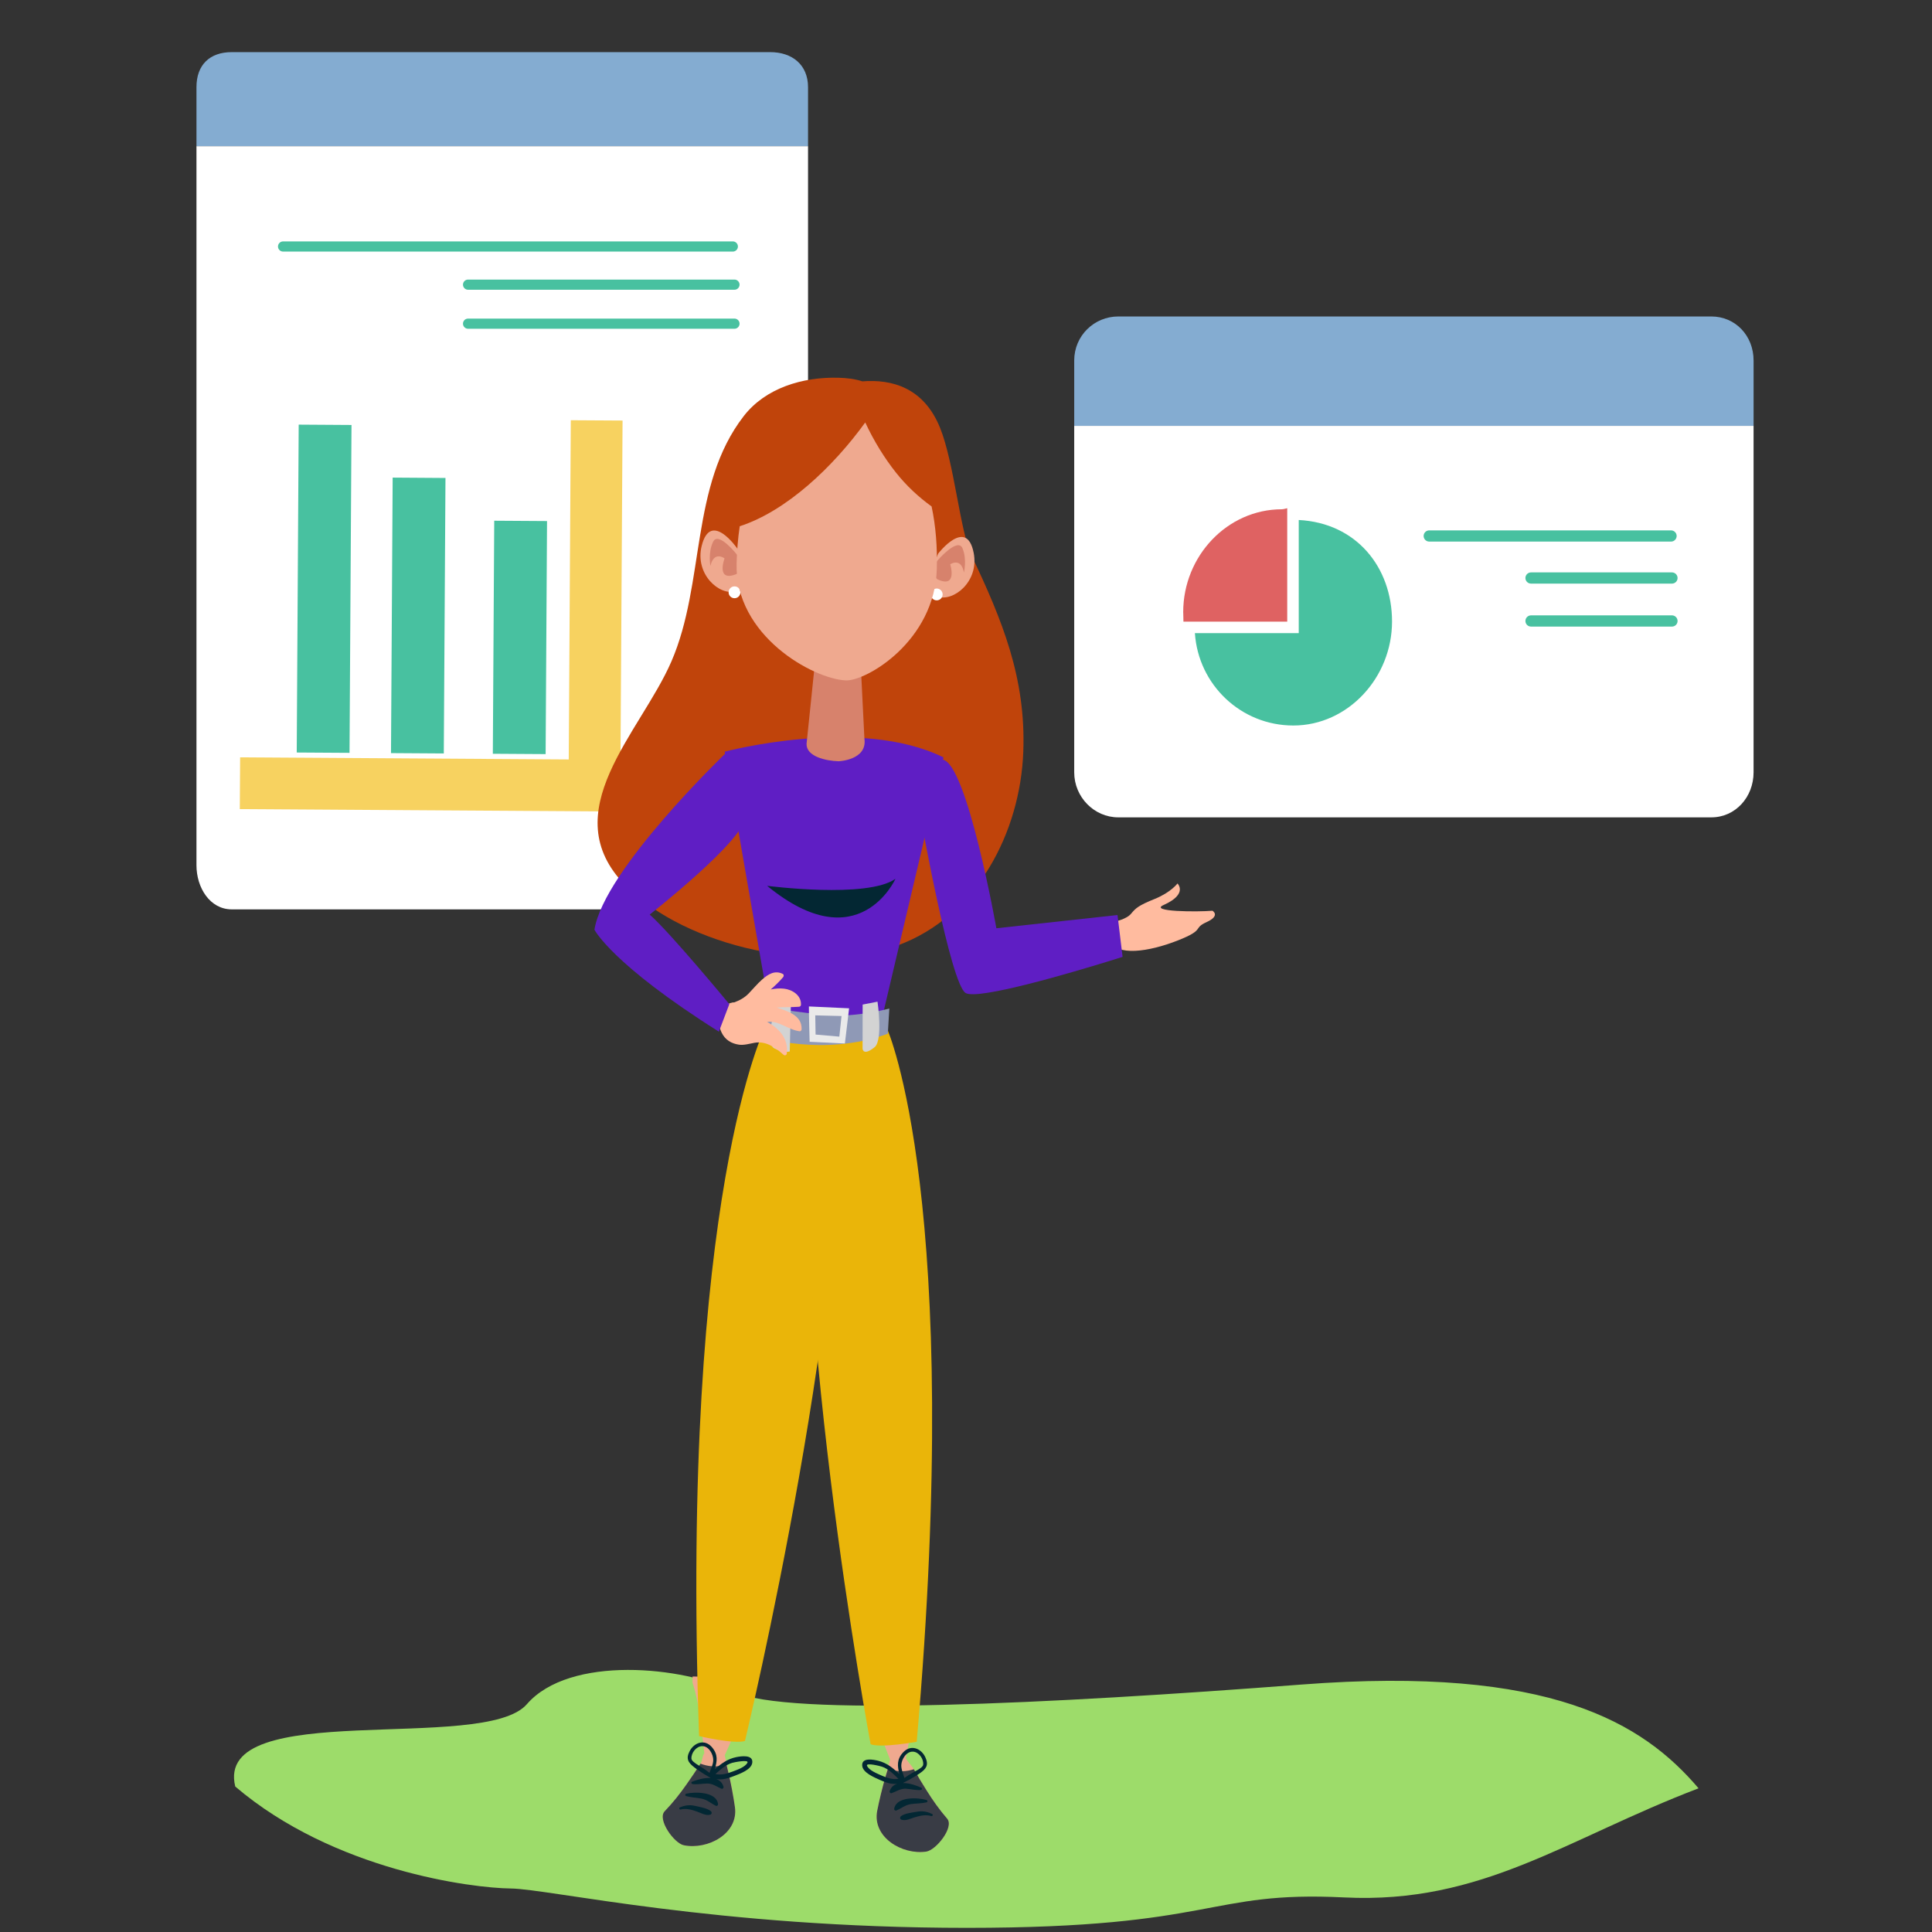 <svg width="257" height="257" viewBox="0 0 257 257" fill="none" xmlns="http://www.w3.org/2000/svg">
<rect x="0" y="0" width="257" height="257" fill="#333333" stroke="none"/>
<g clip-path="url(#clip0_726_1426)">
<mask id="mask0_726_1426" style="mask-type:luminance" maskUnits="userSpaceOnUse" x="0" y="0" width="257" height="257">
<path d="M0 0H257V257H0V0Z" fill="white"/>
</mask>
<g mask="url(#mask0_726_1426)">
<path d="M225.946 237.886C218.587 229.241 206.346 221.531 173.118 224.084C139.89 226.637 104.43 228.41 97.684 225.036C90.937 221.662 75.773 220.129 70.08 226.702C64.387 233.274 28.413 225.802 31.292 237.648C44.42 248.854 62.871 251.162 67.938 251.212C73.006 251.262 95.304 256.447 128.619 256.447C161.934 256.447 160.486 251.49 178.829 252.402C197.173 253.313 208.325 244.609 225.946 237.886Z" fill="#9DDC6A"/>
<path d="M26.134 11.598C26.134 8.604 27.923 6.934 30.831 6.934H102.454C105.361 6.934 107.488 8.604 107.488 11.598V19.449H26.134V11.598Z" fill="#84ACD1"/>
<path d="M107.488 19.448V115.091C107.488 118.086 105.361 120.967 102.454 120.967H30.831C27.923 120.967 26.134 118.086 26.134 115.091V19.448H107.488Z" fill="white"/>
<path d="M37.655 33.467H97.484C97.856 33.467 98.159 33.163 98.159 32.79C98.159 32.418 97.856 32.113 97.484 32.113H37.655C37.283 32.113 36.979 32.418 36.979 32.79C36.979 33.163 37.283 33.467 37.655 33.467Z" fill="#48C1A0"/>
<path d="M62.264 38.543H97.701C98.075 38.543 98.378 38.24 98.378 37.866C98.378 37.494 98.075 37.19 97.701 37.19H62.264C61.891 37.19 61.587 37.494 61.587 37.866C61.587 38.24 61.891 38.543 62.264 38.543Z" fill="#48C1A0"/>
<path d="M62.264 43.733H97.701C98.075 43.733 98.378 43.428 98.378 43.056C98.378 42.684 98.075 42.379 97.701 42.379H62.264C61.891 42.379 61.587 42.684 61.587 43.056C61.587 43.428 61.891 43.733 62.264 43.733Z" fill="#48C1A0"/>
<path d="M79.372 55.921L79.077 104.488L31.92 104.187" stroke="#F7D260" stroke-width="6.886" stroke-miterlimit="10"/>
<path d="M65.558 100.268L72.581 100.313L72.768 69.313L65.744 69.268L65.558 100.268Z" fill="#48C1A0"/>
<path d="M52.012 100.181L59.035 100.227L59.258 63.58L52.233 63.532L52.012 100.181Z" fill="#48C1A0"/>
<path d="M39.472 100.102L46.495 100.146L46.758 56.532L39.733 56.486L39.472 100.102Z" fill="#48C1A0"/>
<path d="M142.895 47.956C142.895 44.657 145.554 42.098 148.758 42.098H227.645C230.847 42.098 233.266 44.657 233.266 47.956V56.65H142.895V47.956Z" fill="#84ACD1"/>
<path d="M233.265 56.648V102.737C233.265 106.035 230.847 108.727 227.644 108.727H148.756C145.553 108.727 142.895 106.035 142.895 102.737V56.648H233.265Z" fill="white"/>
<path d="M157.424 82.689C157.404 81.156 157.393 81.746 157.393 81.434C157.393 73.965 163.262 67.746 170.515 67.746C170.759 67.746 171.231 67.589 171.231 67.603V82.689H157.424Z" fill="#DF6262"/>
<path d="M172.763 84.22V69.172C180.422 69.561 185.172 75.457 185.172 82.675C185.172 90.144 179.296 96.509 172.044 96.509C165.095 96.509 159.41 91.112 158.948 84.22H172.763Z" fill="#48C1A0"/>
<path d="M190.12 72.043H222.289C222.699 72.043 223.034 71.707 223.034 71.297C223.034 70.888 222.699 70.552 222.289 70.552H190.12C189.71 70.552 189.375 70.888 189.375 71.297C189.375 71.707 189.71 72.043 190.12 72.043Z" fill="#48C1A0"/>
<path d="M203.659 77.633H222.41C222.821 77.633 223.156 77.298 223.156 76.888C223.156 76.478 222.821 76.143 222.41 76.143H203.659C203.249 76.143 202.915 76.478 202.915 76.888C202.915 77.298 203.249 77.633 203.659 77.633Z" fill="#48C1A0"/>
<path d="M203.659 83.35H222.41C222.821 83.35 223.156 83.015 223.156 82.605C223.156 82.194 222.821 81.857 222.41 81.857H203.659C203.249 81.857 202.915 82.194 202.915 82.605C202.915 83.015 203.249 83.35 203.659 83.35Z" fill="#48C1A0"/>
<path d="M129.221 73.858C127.707 70.661 126.928 61.528 125.038 56.883C122.862 51.529 118.602 50.421 114.712 50.728C113.741 50.404 112.63 50.277 111.532 50.248C106.75 50.12 101.825 51.623 98.943 55.338C91.763 64.598 93.828 77.559 89.314 87.983C85.212 97.464 73.565 108.04 83.238 117.828C91.329 126.016 108.6 129.694 119.348 125.786C129.974 121.923 135.729 110.684 136.122 99.981C136.481 90.18 133.33 82.526 129.221 73.858Z" fill="#C0440B"/>
<path d="M148.254 122.603C148.254 122.603 149.837 122.3 150.463 121.54C151.093 120.78 151.461 120.445 153.62 119.572C155.761 118.702 156.633 117.521 156.633 117.521C156.633 117.521 158.078 118.918 154.786 120.387C152.772 121.289 159.311 121.322 161.284 121.149C161.284 121.149 162.405 121.8 160.499 122.664C158.592 123.528 160.402 123.641 156.64 125.116C152.877 126.593 148.438 127.304 147.594 125.035C146.754 122.765 148.254 122.603 148.254 122.603Z" fill="#FFBB9F"/>
<path d="M122.547 109.119C122.547 109.119 126.442 130.846 128.443 132.087C130.054 133.088 142.693 129.338 147.49 127.86C148.631 127.511 149.33 127.285 149.33 127.285L148.655 121.72L145.96 122.014L132.541 123.479C132.541 123.479 128.61 101.4 125.375 101.047C122.141 100.693 122.547 109.119 122.547 109.119Z" fill="#5F1EC4"/>
<path d="M102.479 134.809C102.182 133.491 96.402 99.99 96.402 99.99C96.402 99.99 114.294 95.215 125.509 100.752L117.317 135.49L102.479 134.809Z" fill="#5F1EC4"/>
<path d="M102.049 117.837C102.049 117.837 115.36 119.568 119.114 116.903C119.114 116.903 114.223 127.828 102.049 117.837Z" fill="#032733"/>
<path d="M97.76 240.377C98.262 243.928 94.141 246.102 90.96 245.46C89.664 245.199 87.385 242.011 88.418 240.936C89.514 239.797 90.459 238.595 91.32 237.367C91.971 236.456 92.579 235.532 93.183 234.608C93.482 234.147 93.387 233.675 93.688 233.217C93.314 230.084 93.141 226.969 92.119 223.819L92.14 223.009L100.326 223.224C99.305 226.511 98.021 230.04 96.406 233.484C96.483 233.739 96.553 234.204 96.626 234.477C96.703 234.767 96.773 235.165 96.844 235.465C97.258 237.178 97.58 239.117 97.76 240.377Z" fill="#EFA98F"/>
<path d="M90.96 245.46C89.664 245.198 87.385 242.011 88.418 240.936C89.514 239.797 90.459 238.595 91.32 237.367C91.971 236.456 92.579 235.533 93.183 234.608C94.097 234.953 95.331 235.173 96.621 234.677C96.698 234.968 96.772 235.265 96.841 235.564C97.256 237.278 97.58 239.118 97.76 240.377C98.262 243.928 94.142 246.102 90.96 245.46Z" fill="#393C45"/>
<path d="M100.07 234.474C99.96 235.423 98.392 235.958 97.661 236.246C96.97 236.518 96.041 236.821 95.275 236.647C95.73 236.809 96.088 237.131 96.246 237.687C96.285 237.834 96.126 238.009 95.973 237.943C95.303 237.663 94.836 237.242 94.061 237.251C93.412 237.259 92.769 237.403 92.122 237.317C91.983 237.299 91.885 237.085 92.049 237.017C92.674 236.757 93.664 236.468 94.534 236.51C94.265 236.336 93.779 236.07 93.709 236.025C93.254 235.722 92.79 235.432 92.359 235.098C91.549 234.473 91.208 233.954 91.74 232.939C92.333 231.804 93.721 231.296 94.684 232.394C95.559 233.392 95.391 234.306 95.076 235.348C95.931 234.614 96.783 233.964 97.96 233.733C98.586 233.608 100.197 233.369 100.07 234.474ZM94.377 235.829C94.579 235.286 94.862 234.721 94.878 234.149C94.9 233.387 94.298 232.251 93.39 232.277C92.63 232.298 91.931 233.165 91.977 233.939C91.995 234.231 92.43 234.497 92.637 234.649C92.818 234.781 93.752 235.312 94.377 235.829ZM97.421 234.491C96.543 234.747 95.851 235.385 95.167 235.986C95.928 236.152 96.691 235.951 97.433 235.665C98.022 235.435 99.115 235.083 99.426 234.479C99.662 234.021 97.658 234.423 97.421 234.491Z" fill="#032733"/>
<path d="M95.514 239.966C95.291 238.32 92.441 238.329 91.278 238.604C91.123 238.64 91.115 238.875 91.27 238.919C91.943 239.113 92.654 239.122 93.339 239.262C94.088 239.416 94.54 239.874 95.192 240.199C95.369 240.288 95.541 240.159 95.514 239.966Z" fill="#032733"/>
<path d="M94.553 240.921C94.043 240.51 93.111 240.379 92.48 240.228C91.746 240.054 91.116 240.142 90.433 240.427C90.272 240.496 90.379 240.748 90.541 240.706C91.294 240.51 92.042 240.74 92.748 240.993C93.287 241.186 93.901 241.555 94.477 241.395C94.711 241.327 94.72 241.057 94.553 240.921Z" fill="#032733"/>
<path d="M101.856 136.5C101.856 136.5 90.47 158.837 92.993 230.939C92.993 230.939 97.62 232.039 99.099 231.589C99.099 231.589 114.06 169.375 111.649 137.89L101.856 136.5Z" fill="#EAB509"/>
<path d="M116.69 240.872C116.005 244.392 120.006 246.779 123.216 246.304C124.524 246.111 126.967 243.047 125.991 241.92C124.956 240.725 124.075 239.475 123.279 238.203C122.676 237.26 122.117 236.305 121.564 235.351C121.288 234.875 120.776 234.392 120.498 233.919C121.035 230.81 121.842 227.72 121.924 224.599L121.945 223.789L115.028 223.608C115.872 226.944 116.971 230.536 118.402 234.059C118.314 234.31 118.22 234.771 118.134 235.04C118.04 235.326 117.948 235.719 117.862 236.015C117.359 237.704 116.936 239.624 116.69 240.872Z" fill="#EFA98F"/>
<path d="M123.217 246.304C124.525 246.111 126.968 243.046 125.992 241.92C124.957 240.725 124.076 239.475 123.28 238.203C122.677 237.26 122.117 236.306 121.564 235.35C120.632 235.647 119.388 235.803 118.129 235.239C118.036 235.526 117.944 235.819 117.859 236.114C117.356 237.804 116.935 239.625 116.69 240.872C116.005 244.392 120.006 246.779 123.217 246.304Z" fill="#393C45"/>
<path d="M116.84 234.226C118.002 234.52 118.818 235.212 119.635 235.991C119.375 234.932 119.253 234.011 120.18 233.061C121.197 232.015 122.559 232.595 123.093 233.758C123.569 234.801 123.204 235.301 122.361 235.883C121.911 236.194 121.436 236.459 120.966 236.737C120.894 236.778 120.393 237.02 120.115 237.179C120.987 237.183 121.96 237.523 122.57 237.816C122.73 237.892 122.622 238.1 122.484 238.11C121.831 238.164 121.197 237.985 120.547 237.944C119.777 237.893 119.287 238.289 118.603 238.535C118.446 238.592 118.296 238.409 118.344 238.264C118.531 237.717 118.903 237.415 119.365 237.278C118.593 237.412 117.683 237.059 117.007 236.753C116.292 236.426 114.752 235.81 114.691 234.855C114.62 233.746 116.218 234.069 116.84 234.226ZM122.107 235.419C122.322 235.279 122.77 235.035 122.803 234.746C122.888 233.974 122.238 233.073 121.48 233.011C120.572 232.938 119.913 234.041 119.894 234.803C119.88 235.374 120.133 235.955 120.307 236.508C120.957 236.024 121.919 235.542 122.107 235.419ZM115.335 234.895C115.614 235.514 116.687 235.922 117.263 236.183C117.989 236.508 118.744 236.749 119.51 236.623C118.862 235.986 118.199 235.314 117.337 235.013C117.105 234.93 115.124 234.426 115.335 234.895Z" fill="#032733"/>
<path d="M118.953 240.579C119.264 238.946 122.109 239.105 123.257 239.441C123.411 239.485 123.406 239.72 123.248 239.755C122.566 239.914 121.855 239.886 121.163 239.989C120.408 240.104 119.932 240.538 119.265 240.829C119.083 240.908 118.918 240.77 118.953 240.579Z" fill="#032733"/>
<path d="M119.865 241.583C120.393 241.199 121.332 241.118 121.972 241C122.713 240.865 123.338 240.986 124.004 241.306C124.161 241.383 124.04 241.629 123.881 241.579C123.142 241.344 122.381 241.534 121.662 241.749C121.114 241.914 120.483 242.251 119.916 242.061C119.684 241.98 119.689 241.711 119.865 241.583Z" fill="#032733"/>
<path d="M118.036 136.923C118.036 136.923 128.237 159.825 121.945 231.696C121.945 231.696 117.266 232.553 115.811 232.026C115.811 232.026 104.129 169.115 108.183 137.799L118.036 136.923Z" fill="#EAB509"/>
<path d="M101.186 137.923C101.186 137.923 109.499 140.639 118.102 137.509L118.3 134.16C118.3 134.16 113.901 135.355 110.194 135.038C106.489 134.724 101.483 133.936 101.483 133.936L101.186 137.923Z" fill="#8F99B6"/>
<path d="M103.249 133.329C103.249 133.329 101.691 138.753 102.983 139.442C104.276 140.13 105.055 139.864 105.055 139.864L105.202 133.819L103.249 133.329Z" fill="#D3D3D3"/>
<path d="M116.73 133.245C116.73 133.245 117.48 138.378 116.34 139.301C114.8 140.546 114.742 139.503 114.742 139.503L114.752 133.63L116.73 133.245Z" fill="#D3D3D3"/>
<path d="M112.95 134.128L112.39 138.811L107.699 138.579C107.699 138.579 107.586 134.533 107.603 133.88L112.95 134.128ZM111.941 135.157L108.447 135.066L108.491 137.619L111.651 137.894L111.941 135.157Z" fill="#EAEAEA"/>
<path d="M111.559 101.264C109.868 101.22 107.246 100.638 107.29 98.946L107.874 93.32L108.382 88.4C108.426 86.707 109.834 85.374 111.524 85.418C112.368 85.44 113.125 85.803 113.664 86.371C114.204 86.939 114.529 87.714 114.507 88.56L114.75 93.507L114.987 98.249C115.403 101.12 111.559 101.264 111.559 101.264Z" fill="#D7826C"/>
<path d="M124.802 73.632C124.802 73.632 128.587 68.731 129.524 73.555C130.267 77.397 126.776 80.118 124.684 79.349C122.592 78.588 124.802 73.632 124.802 73.632Z" fill="#EFA98F"/>
<path d="M124.741 74.521C124.741 74.521 127.412 71.436 128.035 72.937C128.66 74.434 128.219 76.173 128.219 76.173C128.219 76.173 128.003 74.171 126.4 75.053C126.4 75.053 127.436 78.362 124.664 77.044C124.664 77.044 123.595 75.922 124.741 74.521Z" fill="#D7826C"/>
<path d="M98.052 72.932C98.052 72.932 94.526 67.84 93.341 72.609C92.394 76.406 95.737 79.306 97.869 78.648C99.997 77.997 98.052 72.932 98.052 72.932Z" fill="#EFA98F"/>
<path d="M98.065 73.823C98.065 73.823 95.56 70.602 94.859 72.069C94.156 73.531 94.504 75.29 94.504 75.29C94.504 75.29 94.828 73.303 96.382 74.268C96.382 74.268 95.17 77.518 98.007 76.346C98.007 76.346 99.137 75.282 98.065 73.823Z" fill="#D7826C"/>
<path d="M98.493 78.807C98.482 79.245 98.123 79.589 97.688 79.577C97.253 79.566 96.909 79.203 96.92 78.766C96.932 78.334 97.294 77.99 97.729 78.001C98.164 78.012 98.505 78.375 98.493 78.807Z" fill="white"/>
<path d="M125.391 79.094C125.38 79.53 125.02 79.873 124.582 79.861C124.151 79.85 123.806 79.488 123.817 79.052C123.829 78.619 124.192 78.276 124.624 78.287C125.061 78.298 125.403 78.66 125.391 79.094Z" fill="white"/>
<path d="M119.185 62.867C117.646 60.928 116.237 58.648 115.098 56.195C110.817 62.111 104.629 67.982 98.401 70.003C98.161 71.619 98.028 73.281 97.985 74.935C97.732 84.585 108.183 90.316 112.501 90.508C115.228 90.629 124.367 85.283 124.619 75.632C124.693 72.825 124.488 69.991 123.923 67.367C122.162 66.097 120.557 64.594 119.185 62.867Z" fill="#EFA98F"/>
<path d="M106.633 136.918C106.628 137.055 106.51 137.202 106.37 137.184C104.793 136.976 103.616 135.722 102.046 135.94C103.593 136.76 104.912 138.144 104.667 140.125C104.638 140.372 104.401 140.464 104.224 140.307C103.131 139.325 101.861 138.436 100.354 138.717C99.706 138.836 98.948 139.064 98.283 138.964C97.295 138.814 96.471 138.34 95.999 137.37C95.173 135.683 95.548 133.697 97.507 133.34C97.553 133.331 97.594 133.338 97.632 133.352C98.357 133.086 99.023 132.748 99.614 132.131C100.19 131.533 100.726 130.876 101.349 130.327C102.178 129.589 103.073 129.021 104.134 129.557C104.293 129.636 104.273 129.865 104.173 129.985C103.687 130.559 103.119 131.102 102.527 131.621C103.109 131.5 103.698 131.451 104.294 131.515C105.364 131.636 106.609 132.381 106.548 133.655C106.539 133.816 106.425 133.911 106.283 133.921C105.296 133.999 104.304 133.954 103.32 134.029C104.837 134.519 106.7 135.085 106.633 136.918Z" fill="#FFBB9F"/>
<path d="M96.558 100.166C96.558 100.166 80.322 115.716 79.075 123.672C79.075 123.672 81.363 128.247 95.626 137.235L97.017 133.574C97.017 133.574 89.174 124.078 86.425 121.657C86.425 121.657 99.367 111.518 99.147 108.536C98.931 105.553 98.328 100.367 96.558 100.166Z" fill="#5F1EC4"/>
</g>
</g>
<defs>
<clipPath id="clip0_726_1426">
<rect width="257" height="257" fill="white" transform="matrix(-1 0 0 1 257 0)"/>
</clipPath>
</defs>
</svg>
